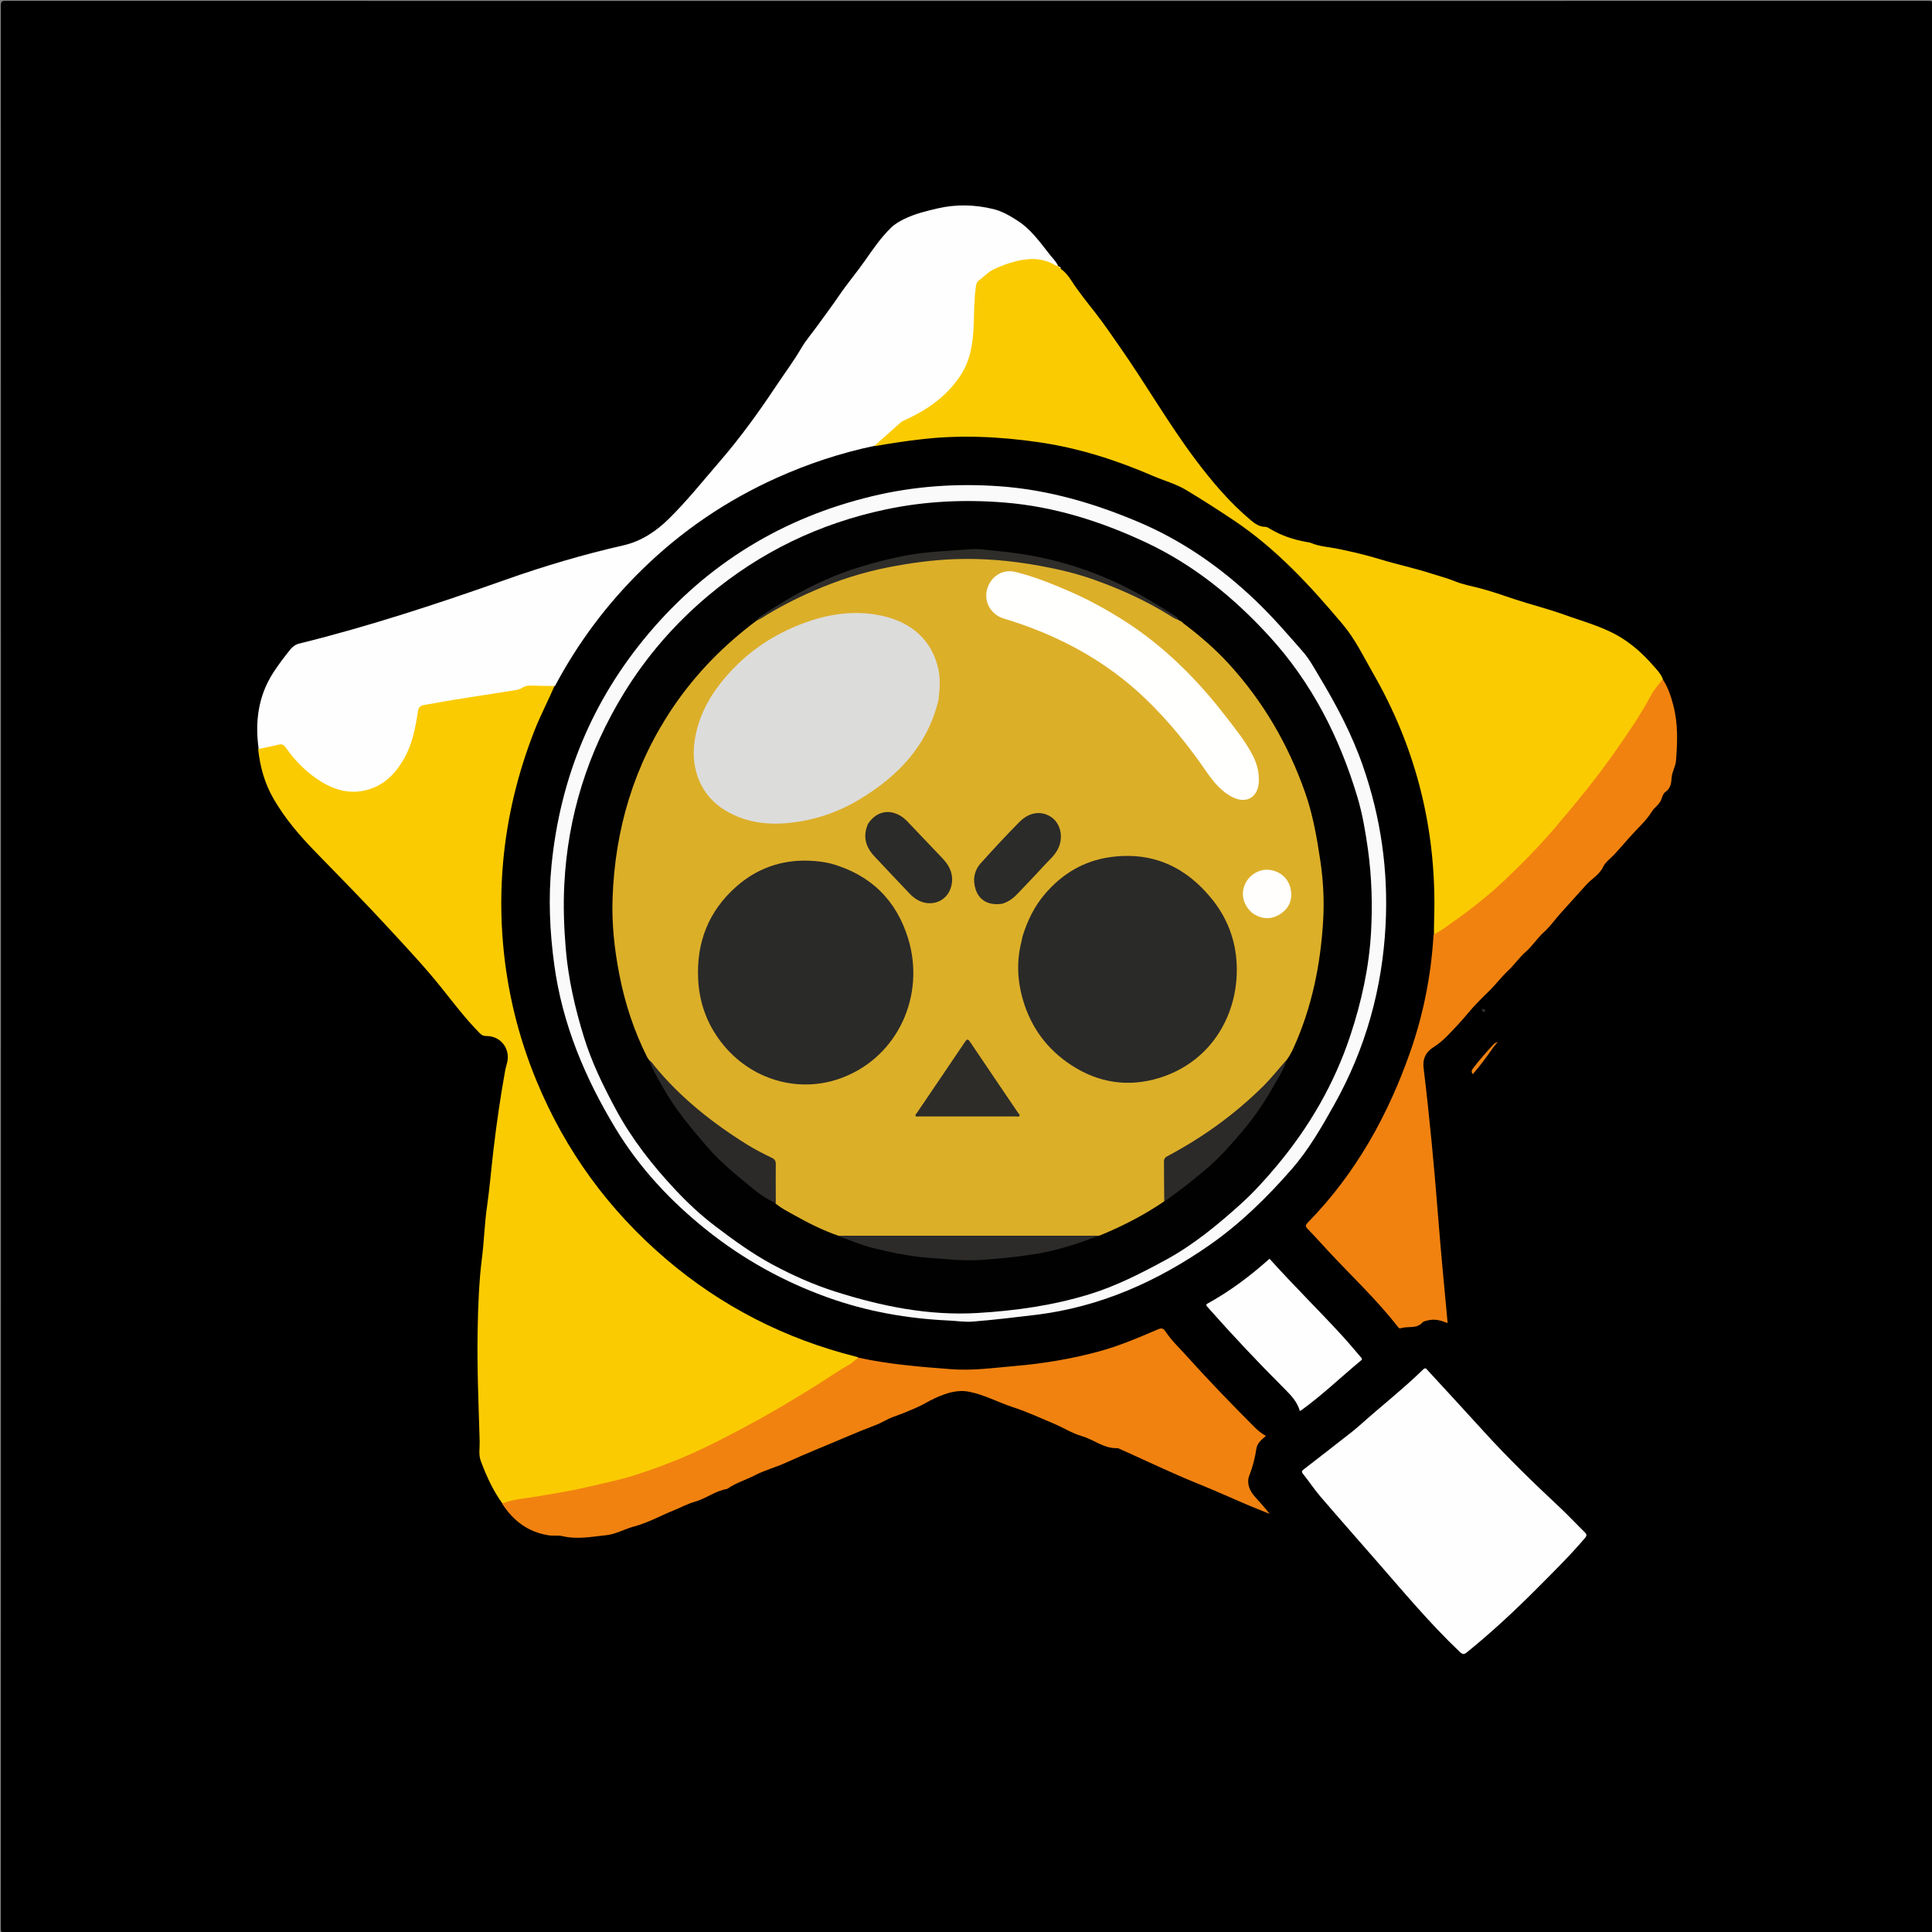 <svg version="1.1" id="Layer_1" xmlns="http://www.w3.org/2000/svg" xmlns:xlink="http://www.w3.org/1999/xlink" x="0px" y="0px"
	 width="100%" viewBox="0 0 2000 2000" enable-background="new 0 0 2000 2000" xml:space="preserve">
<rect x="0" y="0" width="2000" height="2000" fill="#808080" stroke="none"/>
<path fill="#000000" opacity="1" stroke="none" 
	d="
M1327,2001 
	C886.167,2001 445.833,2000.994 5.5,2001.093 
	C1.751,2001.094 0.907,2000.249 0.907,1996.5 
	C1.004,1332.833 1.004,669.167 0.907,5.5 
	C0.907,1.751 1.751,0.907 5.5,0.907 
	C669.167,1.004 1332.833,1.004 1996.5,0.907 
	C2000.249,0.907 2001.093,1.751 2001.093,5.5 
	C2000.996,669.167 2000.996,1332.833 2001.093,1996.5 
	C2001.093,2000.249 2000.249,2001.095 1996.5,2001.093 
	C1773.5,2000.989 1550.5,2001 1327,2001 
z"/>
<path fill="#FBCB02" opacity="1" stroke="none" 
	d="
M574.059,710.02 
	C567.267,725.822 559.311,740.818 553.146,756.607 
	C536.117,800.218 525.119,845.248 520.869,891.962 
	C518.249,920.759 518.294,949.47 520.867,978.23 
	C525.227,1026.954 536.784,1073.87 555.482,1119.099 
	C585.285,1191.188 629.923,1252.456 689.154,1303.093 
	C746.833,1352.403 812.679,1385.953 886.236,1404.45 
	C886.88,1404.612 887.513,1404.819 888.528,1405.112 
	C887.257,1409.355 883.414,1411.434 880.045,1413.469 
	C870.771,1419.068 862.106,1425.601 852.75,1431.032 
	C832.893,1442.559 813.742,1455.241 793.626,1466.371 
	C781.549,1473.054 769.421,1479.71 757.201,1486.064 
	C740.101,1494.954 722.811,1503.545 704.948,1510.979 
	C674.715,1523.561 643.558,1532.685 611.658,1539.994 
	C585.141,1546.069 558.281,1549.718 531.549,1554.311 
	C527.798,1554.955 524.225,1556.48 520.003,1556.331 
	C510.078,1542.597 503.37,1527.544 497.615,1512.108 
	C495.222,1505.692 496.752,1498.546 496.551,1491.759 
	C495.417,1453.627 493.725,1415.492 494.444,1377.334 
	C494.918,1352.203 495.782,1327.084 498.935,1302.073 
	C501.134,1284.627 501.596,1266.95 504.084,1249.554 
	C506.928,1229.669 508.552,1209.667 510.902,1189.742 
	C514.14,1162.282 518.1,1134.959 523.027,1107.765 
	C523.559,1104.828 524.607,1101.987 525.2,1099.058 
	C528.054,1084.978 517.901,1072.37 503.55,1072.496 
	C500.52,1072.523 498.602,1071.567 496.62,1069.555 
	C481.977,1054.686 469.4,1038.081 456.406,1021.83 
	C439.642,1000.863 421.216,981.38 403.07,961.638 
	C378.037,934.403 352.047,908.096 326.27,881.576 
	C309.999,864.837 294.852,847.124 283.108,826.773 
	C274.055,811.086 269.281,794.062 267.268,775.801 
	C268.331,773.362 270.427,773.73 272.112,773.291 
	C277.109,771.989 282.229,771.194 287.206,769.831 
	C291.435,768.672 294.448,769.723 297.086,773.389 
	C304.707,783.976 313.605,793.407 323.902,801.461 
	C335.813,810.777 348.902,817.682 364.298,818.179 
	C381.054,818.721 395.118,812.099 406.389,799.774 
	C420.055,784.83 426.122,766.471 429.604,747.01 
	C430.249,743.404 430.884,739.793 431.438,736.174 
	C432.141,731.587 434.642,729.248 439.22,728.433 
	C456.762,725.309 474.325,722.33 491.942,719.65 
	C505.272,717.622 518.588,715.485 531.891,713.277 
	C533.862,712.95 535.888,712.605 537.671,711.731 
	C548.95,706.198 560.87,709.268 572.54,709.022 
	C573.024,709.011 573.46,709.383 574.059,710.02 
z"/>
<path fill="#FBCB02" opacity="1" stroke="none" 
	d="
M1484.407,967.252 
	C1484.385,956.391 1484.895,945.74 1484.892,935.089 
	C1484.864,850.246 1463.881,770.928 1421.607,697.35 
	C1411.677,680.066 1403.035,661.862 1390.134,646.507 
	C1356.541,606.523 1321.279,568.171 1277.497,538.853 
	C1261.193,527.935 1244.633,517.369 1227.833,507.232 
	C1217.144,500.782 1204.888,497.587 1193.456,492.639 
	C1155.465,476.193 1116.244,463.68 1075.207,457.755 
	C1034.714,451.909 994.034,449.985 953.224,454.782 
	C937.355,456.647 921.567,458.99 905.459,461.872 
	C904.654,459.608 906.331,458.573 907.666,457.378 
	C915.222,450.606 922.952,444.032 930.464,437.21 
	C932.351,435.495 934.566,434.435 936.86,433.409 
	C955.949,424.874 972.654,413.07 986.428,397.229 
	C998.253,383.63 1003.861,367.477 1005.578,349.876 
	C1006.982,335.486 1007.899,321.011 1007.565,306.565 
	C1007.206,291.083 1017.285,283.553 1028.823,277.491 
	C1039.143,272.07 1050.366,268.733 1062.075,267.286 
	C1073.76,265.842 1084.574,267.908 1094.761,274.686 
	C1095.077,274.922 1095.008,274.999 1095.032,274.953 
	C1095.226,275.199 1095.435,275.46 1095.889,275.835 
	C1096.094,275.98 1096.018,275.983 1096.02,275.945 
	C1096.546,276.49 1097.31,276.837 1097.869,277.802 
	C1098.066,278.024 1097.97,278.054 1097.946,278.01 
	C1098.051,278.079 1098.178,278.193 1098.403,278.545 
	C1102.836,281.738 1106.094,285.817 1108.839,290.098 
	C1116.525,302.088 1125.533,313.083 1134.256,324.267 
	C1143.198,335.731 1151.268,347.753 1159.59,359.644 
	C1186.156,397.598 1209.2,437.896 1236.987,475.029 
	C1254.309,498.177 1272.848,520.145 1295.099,538.766 
	C1299.375,542.344 1303.867,545.385 1309.785,545.371 
	C1311.681,545.367 1313.214,546.54 1314.784,547.478 
	C1326.351,554.389 1338.892,558.608 1352.099,560.997 
	C1353.735,561.293 1355.477,561.375 1356.975,562.014 
	C1365.915,565.832 1375.612,566.197 1384.948,568.118 
	C1399.603,571.133 1414.177,574.548 1428.443,578.894 
	C1446.182,584.297 1464.344,588.122 1481.966,593.827 
	C1489.996,596.426 1498.182,598.478 1506.076,601.709 
	C1514.145,605.013 1522.919,606.63 1531.429,608.814 
	C1544.116,612.071 1556.414,616.512 1568.836,620.605 
	C1585.536,626.108 1602.684,630.316 1619.201,636.292 
	C1640.138,643.869 1662.046,649.376 1680.928,661.831 
	C1691.876,669.053 1701.591,677.852 1710.251,687.757 
	C1714.194,692.267 1718.631,696.401 1721.141,702.412 
	C1722.195,704.638 1721.064,705.951 1719.934,707.187 
	C1711.747,716.136 1706.604,727.021 1700.477,737.307 
	C1694.774,746.88 1688.298,755.987 1682.074,765.243 
	C1669.429,784.051 1656.191,802.413 1641.779,819.888 
	C1626.119,838.875 1611.017,858.307 1594.17,876.341 
	C1577.207,894.498 1559.591,911.944 1540.793,928.115 
	C1524.644,942.006 1507.21,954.317 1489.291,965.882 
	C1487.903,966.778 1486.531,967.809 1484.407,967.252 
z"/>
<path fill="#FEFEFE" opacity="1" stroke="none" 
	d="
M1095.075,274.573 
	C1094.307,275.822 1093.538,275.176 1092.914,274.798 
	C1080.113,267.033 1066.433,266.854 1052.425,270.259 
	C1044.181,272.263 1036.242,275.199 1028.571,278.879 
	C1022.623,281.732 1018.335,286.74 1013.093,290.509 
	C1010.579,292.316 1010.355,295.708 1009.963,298.683 
	C1008.35,310.913 1008.46,323.239 1007.994,335.531 
	C1007.294,353.99 1004.994,372.156 994.7,388.05 
	C980.794,409.521 960.842,423.86 937.845,434.287 
	C935.714,435.253 933.644,436.183 931.869,437.765 
	C923.051,445.622 914.192,453.432 905.202,461.548 
	C870.092,468.95 836.371,480.127 803.919,494.727 
	C752.233,517.981 705.951,549.396 665.289,589.049 
	C628.788,624.644 598.607,664.89 574.504,710.157 
	C565.92,710.159 557.602,709.926 549.285,709.709 
	C546.246,709.63 543.443,710.152 540.778,711.905 
	C537.365,714.15 533.275,714.451 529.331,715.087 
	C499.147,719.958 468.868,724.235 438.805,729.858 
	C434.818,730.603 433.251,732.47 432.662,736.325 
	C430.044,753.465 426.863,770.465 418.028,785.786 
	C409.716,800.199 398.762,811.777 382.544,816.966 
	C364.721,822.669 348.117,818.765 332.525,809.175 
	C317.717,800.068 305.745,787.949 295.796,773.859 
	C293.542,770.667 291.62,770.03 288.103,770.917 
	C281.504,772.582 274.794,773.808 267.737,775.315 
	C263.887,747.185 267.21,720.32 283.146,695.932 
	C288.525,687.699 294.424,679.872 300.617,672.242 
	C303.132,669.144 306.048,667.141 309.971,666.171 
	C382.496,648.235 453.338,624.903 523.726,600.01 
	C563.554,585.926 604.04,573.93 645.303,564.549 
	C663.499,560.413 678.9,550.291 692.177,537.252 
	C711.101,518.669 727.603,497.909 744.923,477.885 
	C766.271,453.205 785.352,426.765 803.387,399.67 
	C812.071,386.623 821.517,374.051 829.446,360.451 
	C834.251,352.21 840.676,344.922 846.255,337.121 
	C853.638,326.796 861.338,316.714 868.463,306.182 
	C876.881,293.736 886.698,282.243 895.325,269.928 
	C903.696,257.976 911.846,245.955 922.404,235.714 
	C926.439,231.8 931.168,229.133 935.967,226.763 
	C946.833,221.397 958.595,218.553 970.37,215.795 
	C989.736,211.26 1009.045,211.769 1028.214,216.405 
	C1037.399,218.626 1045.573,223.411 1053.528,228.56 
	C1067.637,237.693 1076.922,251.253 1087.112,264.041 
	C1089.798,267.412 1092.92,270.434 1095.075,274.573 
z"/>
<path fill="#F18210" opacity="1" stroke="none" 
	d="
M519.767,1556.497 
	C531.413,1551.851 543.896,1551.175 556.092,1549.11 
	C573.532,1546.157 590.984,1543.453 608.228,1539.316 
	C623.996,1535.532 639.969,1532.488 655.436,1527.607 
	C675.015,1521.428 694.282,1514.366 713.116,1506.077 
	C737.457,1495.363 760.872,1482.835 784.182,1470.161 
	C803.673,1459.563 822.596,1447.913 841.55,1436.335 
	C854.401,1428.484 866.591,1419.599 879.79,1412.292 
	C882.887,1410.578 885.302,1407.546 888.691,1405.457 
	C920.434,1412.39 952.5,1414.911 984.667,1417.391 
	C1007.017,1419.115 1028.792,1415.938 1050.786,1414.071 
	C1080.164,1411.577 1109.13,1406.719 1137.602,1399.002 
	C1158.533,1393.329 1178.426,1384.861 1198.273,1376.311 
	C1202.191,1374.623 1204.113,1374.596 1206.791,1378.684 
	C1212.539,1387.459 1220.29,1394.712 1227.299,1402.511 
	C1250.354,1428.166 1274.305,1452.971 1298.685,1477.367 
	C1302.117,1480.802 1305.792,1483.891 1310.48,1486.502 
	C1306.029,1490.19 1301.467,1493.988 1300.642,1499.458 
	C1299.185,1509.123 1296.855,1518.301 1293.283,1527.483 
	C1290.325,1535.086 1293.316,1542.934 1298.907,1549.198 
	C1304.095,1555.01 1309.403,1560.716 1314.265,1567.133 
	C1306.46,1563.968 1298.606,1560.918 1290.86,1557.614 
	C1273.889,1550.375 1257.069,1542.708 1239.977,1535.841 
	C1212.944,1524.98 1186.792,1512.258 1160.227,1500.416 
	C1159.015,1499.876 1157.712,1499.089 1156.474,1499.129 
	C1142.746,1499.574 1132.398,1490.286 1120.145,1486.74 
	C1109.609,1483.692 1100.555,1477.756 1090.62,1473.606 
	C1076.73,1467.804 1063.014,1461.401 1048.734,1456.761 
	C1033.316,1451.751 1018.945,1443.742 1002.916,1440.68 
	C990.606,1438.328 979.211,1442.317 968.205,1447.238 
	C961.986,1450.018 956.211,1453.79 949.993,1456.574 
	C941.836,1460.227 933.538,1463.621 925.115,1466.606 
	C918.663,1468.893 913.02,1472.74 906.655,1475.167 
	C896.439,1479.061 886.28,1483.128 876.232,1487.438 
	C855.208,1496.455 833.94,1504.875 813.102,1514.367 
	C802.764,1519.076 791.438,1521.992 781.391,1527.25 
	C772.364,1531.974 762.422,1534.742 753.971,1540.558 
	C753.561,1540.84 753.15,1541.248 752.695,1541.322 
	C740.501,1543.288 730.802,1551.455 718.95,1554.71 
	C712.015,1556.615 705.258,1560.377 698.346,1563.142 
	C684.383,1568.729 671.125,1576.284 656.593,1580.145 
	C646.643,1582.788 637.556,1588.202 627.278,1589.276 
	C612.308,1590.839 597.344,1593.793 582.195,1590.2 
	C577.551,1589.099 572.652,1590.114 567.804,1589.335 
	C546.681,1585.941 531.293,1574.388 519.767,1556.497 
z"/>
<path fill="#F18210" opacity="1" stroke="none" 
	d="
M1484.022,967.465 
	C1491.248,964.105 1497.232,959.275 1503.438,954.903 
	C1522.281,941.628 1540.355,927.45 1557.184,911.563 
	C1575.805,893.983 1593.63,875.745 1610.23,856.263 
	C1631.595,831.188 1652.538,805.751 1671.425,778.764 
	C1684.976,759.401 1698.485,739.937 1709.567,718.956 
	C1712.592,713.228 1717.273,708.659 1721.155,703.102 
	C1726.682,711.329 1729.798,720.781 1732.325,730.557 
	C1737.205,749.43 1736.511,768.549 1734.985,787.639 
	C1734.521,793.44 1730.895,798.998 1730.496,804.79 
	C1730.074,810.936 1729.49,816.02 1723.938,819.886 
	C1721.88,821.319 1720.8,824.566 1719.92,827.201 
	C1718.069,832.742 1712.833,835.537 1709.973,840.166 
	C1705.115,848.03 1698.463,854.442 1692.236,861.021 
	C1684.653,869.033 1677.714,877.604 1670.086,885.569 
	C1666.478,889.337 1661.877,892.474 1659.627,897.294 
	C1655.79,905.517 1647.753,909.623 1642.034,915.994 
	C1633.167,925.871 1624.208,935.708 1615.343,945.58 
	C1609.75,951.808 1604.912,958.932 1598.69,964.509 
	C1591.553,970.907 1586.538,979.057 1579.318,985.438 
	C1572.746,991.245 1567.487,998.863 1561.135,1004.832 
	C1554.011,1011.528 1548.266,1019.36 1541.288,1026.147 
	C1534.024,1033.214 1526.71,1040.445 1520.129,1048.309 
	C1513.039,1056.781 1505.536,1064.944 1497.76,1072.791 
	C1493.511,1077.079 1488.82,1080.998 1483.602,1084.285 
	C1476.046,1089.046 1472.572,1096.235 1473.655,1105.159 
	C1479.872,1156.408 1484.693,1207.797 1488.723,1259.254 
	C1491.596,1295.933 1495.136,1332.547 1498.583,1369.64 
	C1491.704,1366.908 1484.921,1364.952 1477.737,1366.972 
	C1475.988,1367.464 1473.731,1367.685 1472.684,1368.884 
	C1466.417,1376.059 1457.413,1372.503 1450.006,1375.015 
	C1448.609,1375.489 1447.892,1374.593 1447.144,1373.63 
	C1425.214,1345.394 1399.075,1321.024 1374.837,1294.906 
	C1367.812,1287.337 1360.946,1279.613 1353.721,1272.241 
	C1351.056,1269.522 1351.434,1268.04 1353.904,1265.518 
	C1403.525,1214.85 1437.06,1154.341 1460.189,1087.976 
	C1473.693,1049.23 1481.559,1009.013 1484.022,967.465 
z"/>
<path fill="#FEFEFE" opacity="1" stroke="none" 
	d="
M1409.126,1474.133 
	C1430.515,1455.046 1452.834,1437.548 1473.138,1417.777 
	C1475.82,1415.166 1476.705,1417.213 1478.051,1418.677 
	C1497.215,1439.526 1516.453,1460.308 1535.482,1481.28 
	C1560.472,1508.82 1587.113,1534.686 1614.278,1560.048 
	C1623.283,1568.456 1631.672,1577.521 1640.482,1586.142 
	C1642.694,1588.307 1642.84,1589.694 1640.753,1592.149 
	C1625.086,1610.581 1607.854,1627.517 1590.807,1644.624 
	C1567.749,1667.766 1543.873,1690.016 1518.422,1710.547 
	C1515.46,1712.936 1513.937,1712.668 1511.276,1710.145 
	C1480.745,1681.199 1453.84,1648.944 1426.231,1617.331 
	C1406.405,1594.629 1386.463,1572.027 1366.838,1549.153 
	C1360.46,1541.72 1355.054,1533.461 1348.922,1525.805 
	C1347.052,1523.469 1347.575,1522.66 1349.648,1521.062 
	C1366.526,1508.055 1383.322,1494.94 1400.101,1481.805 
	C1403.114,1479.446 1405.936,1476.843 1409.126,1474.133 
z"/>
<path fill="#FAFAFA" opacity="1" stroke="none" 
	d="
M1410.908,793.007 
	C1429.569,846.689 1437.276,901.469 1434.336,957.882 
	C1430.911,1023.601 1413.67,1085.326 1381.635,1142.749 
	C1368.351,1166.559 1354.659,1190.369 1336.633,1210.948 
	C1311.342,1239.822 1283.837,1266.757 1252.321,1288.739 
	C1198.038,1326.601 1138.761,1353.022 1072.351,1361.116 
	C1050.704,1363.754 1029.028,1366.272 1007.303,1368.095 
	C998.928,1368.798 990.379,1367.378 981.907,1366.988 
	C939.105,1365.015 897.388,1357.649 856.923,1343.149 
	C811.253,1326.784 769.399,1303.577 731.591,1273.386 
	C694.368,1243.662 662.032,1209.109 637.291,1168.259 
	C605.515,1115.794 582.093,1060.014 573.752,998.589 
	C569.067,964.09 567.515,929.583 571.006,894.937 
	C580.065,805.012 613.089,724.934 671.418,655.851 
	C732.837,583.108 810.453,535.858 902.934,513.661 
	C946.064,503.309 989.94,500.211 1034.393,503.356 
	C1084.664,506.912 1132.002,520.712 1178.106,540.182 
	C1223.898,559.52 1263.844,587.42 1299.644,621.554 
	C1317.146,638.242 1332.939,656.544 1348.844,674.727 
	C1355.467,682.299 1360.157,691.133 1365.302,699.683 
	C1383.156,729.353 1399.402,759.802 1410.908,793.007 
z"/>
<path fill="#FEFEFE" opacity="1" stroke="none" 
	d="
M1250.326,1353.373 
	C1249.12,1351.841 1247.529,1350.818 1250.138,1349.386 
	C1273.431,1336.604 1294.478,1320.668 1314.213,1303.052 
	C1339.308,1331.001 1365.909,1356.974 1390.947,1384.417 
	C1397.117,1391.179 1402.875,1398.316 1408.915,1405.2 
	C1409.983,1406.418 1410.438,1407.097 1408.952,1408.326 
	C1388.046,1425.62 1368.498,1444.544 1346.385,1460.388 
	C1346.268,1460.473 1346.068,1460.442 1345.52,1460.521 
	C1343.124,1451.867 1337.395,1445.345 1331.141,1439.11 
	C1303.406,1411.458 1276.551,1382.972 1250.326,1353.373 
z"/>
<path fill="#F18210" opacity="1" stroke="none" 
	d="
M1545.97,1084.011 
	C1539.23,1093.771 1532.393,1103.095 1524.626,1111.991 
	C1522.599,1109.364 1523.692,1107.512 1525.021,1105.76 
	C1531.61,1097.08 1538.85,1088.952 1546.237,1080.955 
	C1547.047,1080.077 1548.33,1079.635 1550.508,1078.316 
	C1548.562,1080.93 1547.446,1082.43 1545.97,1084.011 
z"/>
<path fill="#2E2D2A" opacity="1" stroke="none" 
	d="
M1536.603,1047.565 
	C1534.712,1047.532 1533.837,1046.665 1534.2,1045.095 
	C1534.452,1044.003 1535.405,1044.299 1536.182,1044.63 
	C1537.625,1045.245 1538.494,1046.021 1536.603,1047.565 
z"/>
<path fill="#FEFEFE" opacity="1" stroke="none" 
	d="
M1098.158,277.675 
	C1097.348,277.538 1096.631,277.052 1095.968,276.236 
	C1097.103,275.851 1097.872,276.281 1098.158,277.675 
z"/>
<path fill="#FEFEFE" opacity="1" stroke="none" 
	d="
M1098.473,278.583 
	C1098.58,278.505 1098.508,278.275 1098.103,278.03 
	C1097.923,277.965 1098.327,277.996 1098.327,277.996 
	C1098.327,277.996 1098.447,278.383 1098.473,278.583 
z"/>
<path fill="#FEFEFE" opacity="1" stroke="none" 
	d="
M1096.07,275.684 
	C1095.65,275.854 1095.205,275.727 1094.908,275.254 
	C1095.386,275.068 1095.716,275.227 1096.07,275.684 
z"/>
<path fill="#010101" opacity="1" stroke="none" 
	d="
M1416.182,879.867 
	C1420.046,908.441 1420.89,936.618 1419.296,965.009 
	C1417.233,1001.771 1409.336,1037.301 1397.848,1072.008 
	C1381.344,1121.868 1355.384,1166.59 1321.686,1206.875 
	C1310.023,1220.818 1297.848,1234.278 1284.368,1246.441 
	C1260.22,1268.23 1235.204,1288.847 1206.373,1304.474 
	C1181.065,1318.192 1155.53,1331.268 1127.918,1339.768 
	C1090.143,1351.395 1051.44,1356.879 1011.985,1359.203 
	C961.262,1362.192 912.772,1352.294 864.99,1337.151 
	C842.112,1329.901 820.169,1320.101 799.067,1308.717 
	C778.399,1297.568 759.437,1283.725 740.713,1269.548 
	C725.828,1258.277 712.246,1245.635 699.532,1232.087 
	C675.599,1206.586 654.143,1179.324 637.433,1148.283 
	C624.441,1124.146 612.526,1099.719 604.446,1073.5 
	C595.223,1043.568 588.27,1013.256 585.646,981.883 
	C583.794,959.735 583.042,937.613 584.17,915.516 
	C587.793,844.533 608.467,778.693 645.568,718.057 
	C669.321,679.235 698.815,645.375 733.709,616.149 
	C787.516,571.082 848.918,541.681 917.465,527.26 
	C957.793,518.775 998.622,516.903 1039.68,520.203 
	C1091.142,524.341 1139.489,539.639 1185.983,561.399 
	C1235.572,584.607 1277.086,618.402 1313.872,658.574 
	C1358.087,706.858 1386.809,763.505 1405.356,825.744 
	C1410.583,843.284 1413.555,861.328 1416.182,879.867 
z"/>
<path fill="#DCAF29" opacity="1" stroke="none" 
	d="
M868.504,1279.425 
	C852.128,1273.866 837.21,1266.287 822.584,1258.125 
	C816.085,1254.498 809.376,1251.174 803.296,1246.231 
	C801.282,1244.232 801.758,1241.957 801.748,1239.848 
	C801.698,1228.703 801.626,1217.555 801.782,1206.412 
	C801.833,1202.777 800.586,1200.548 797.249,1199.002 
	C773.559,1188.031 752.608,1172.664 731.462,1157.641 
	C724.411,1152.631 718.195,1146.539 711.905,1140.643 
	C697.866,1127.483 683.138,1114.904 672.536,1098.042 
	C672.372,1097.7 672.232,1097.786 672.296,1097.749 
	C671.568,1097.652 671.559,1096.979 671.193,1096.207 
	C671.015,1095.967 670.996,1095.999 671.014,1095.997 
	C670.763,1095.759 670.523,1095.495 670.237,1094.948 
	C656.295,1067.384 646.9,1038.564 641.079,1008.545 
	C636.056,982.643 633.216,956.495 634.121,930.112 
	C636.584,858.343 656.337,791.902 696.74,732.143 
	C720.36,697.207 749.583,667.539 783.644,642.148 
	C791.871,636.169 800.315,631.153 808.975,626.523 
	C838.328,610.829 868.883,598.054 901.242,590.037 
	C918.523,585.755 936.064,582.734 953.758,580.396 
	C973.493,577.789 993.257,577.422 1013.067,577.668 
	C1036.1,577.953 1058.809,581.198 1081.443,585.364 
	C1108.472,590.34 1134.432,598.709 1159.61,609.459 
	C1180.453,618.359 1200.721,628.495 1219.791,641.653 
	C1220.112,641.908 1220.342,642.133 1220.502,642.152 
	C1221.3,642.347 1221.946,642.497 1222.57,643.109 
	C1222.59,643.441 1222.72,643.286 1222.687,643.382 
	C1223.04,643.29 1223.375,643.346 1223.716,643.973 
	C1223.782,644.258 1223.977,644.06 1223.868,644.145 
	C1224.125,644.26 1224.427,644.416 1224.751,644.95 
	C1224.839,645.202 1224.963,645.051 1224.885,645.11 
	C1225.139,645.248 1225.419,645.413 1225.81,645.86 
	C1242.51,658.491 1258.14,671.97 1272.107,687.258 
	C1307.606,726.116 1333.515,770.617 1350.992,820.26 
	C1359.12,843.346 1363.271,867.189 1366.823,891.183 
	C1369.802,911.307 1370.938,931.659 1369.786,951.981 
	C1367.167,998.176 1358.137,1042.961 1338.824,1085.313 
	C1337.028,1089.252 1334.984,1093.067 1332.254,1096.871 
	C1325.617,1106.635 1318.507,1115.476 1310.106,1123.44 
	C1298.512,1134.431 1287.181,1145.707 1274.639,1155.613 
	C1265.763,1162.624 1256.074,1168.547 1246.796,1175.019 
	C1234.769,1183.409 1222.755,1191.746 1209.324,1197.794 
	C1206.564,1199.037 1206.254,1201.409 1206.261,1204.046 
	C1206.292,1215.033 1206.284,1226.02 1206.268,1237.008 
	C1206.265,1239.161 1206.48,1241.355 1205.166,1243.661 
	C1184.109,1258.013 1161.871,1269.382 1138.331,1279.074 
	C1132.414,1280.373 1126.799,1280.668 1121.12,1280.664 
	C1041.377,1280.62 961.633,1280.627 881.89,1280.655 
	C877.545,1280.657 873.247,1280.417 868.504,1279.425 
z"/>
<path fill="#2C2B2A" opacity="1" stroke="none" 
	d="
M868.252,1279.601 
	C870.003,1279.305 871.996,1279.2 873.989,1279.2 
	C959.345,1279.192 1044.702,1279.193 1130.058,1279.188 
	C1132.387,1279.188 1134.715,1279.126 1137.506,1279.134 
	C1116.692,1287.177 1095.161,1294.304 1072.65,1298.014 
	C1053.686,1301.14 1034.622,1303.052 1015.416,1304.285 
	C997.243,1305.452 979.365,1303.432 961.387,1302.088 
	C942.014,1300.639 923.078,1296.652 904.248,1292.063 
	C891.955,1289.067 880.333,1284.142 868.252,1279.601 
z"/>
<path fill="#2B2A29" opacity="1" stroke="none" 
	d="
M672.249,1098.07 
	C674.7,1098.924 675.762,1101.314 677.32,1103.216 
	C704.43,1136.315 737.417,1162.448 773.548,1184.944 
	C781.771,1190.063 790.367,1194.38 799.042,1198.585 
	C801.915,1199.978 803.128,1201.66 803.083,1205.068 
	C802.904,1218.393 803.117,1231.722 803.129,1245.516 
	C794.272,1241.634 786.147,1236.101 778.677,1229.892 
	C762.721,1216.628 746.276,1203.724 732.727,1187.94 
	C715.887,1168.321 699.041,1148.606 686.346,1125.831 
	C681.332,1116.838 675.838,1108.105 672.249,1098.07 
z"/>
<path fill="#2B2A29" opacity="1" stroke="none" 
	d="
M1205.245,1243.835 
	C1204.956,1230.152 1205.079,1216.348 1204.941,1202.547 
	C1204.911,1199.606 1205.965,1198.19 1208.478,1196.858 
	C1244.925,1177.54 1278.051,1153.716 1307.438,1124.64 
	C1316.109,1116.061 1323.515,1106.504 1331.812,1097.29 
	C1329.792,1105.802 1324.77,1113.114 1320.484,1120.742 
	C1310.648,1138.247 1299.767,1155.116 1286.691,1170.387 
	C1274.757,1184.325 1262.88,1198.258 1248.66,1210.178 
	C1234.678,1221.899 1220.538,1233.315 1205.245,1243.835 
z"/>
<path fill="#2E2D2A" opacity="1" stroke="none" 
	d="
M1220.061,641.564 
	C1216.33,640.957 1213.261,638.572 1210.057,636.59 
	C1185.487,621.399 1159.268,609.6 1132.158,599.982 
	C1113.878,593.497 1094.934,589.083 1075.755,585.606 
	C1046.822,580.359 1017.754,577.744 988.392,578.825 
	C965.271,579.677 942.431,582.805 919.693,587.244 
	C892.636,592.527 866.651,600.962 841.493,611.974 
	C823.217,619.974 805.461,629.081 788.545,639.734 
	C787.283,640.529 785.934,641.187 784.261,641.92 
	C784.025,639.925 785.693,639.321 787.055,638.392 
	C820.169,615.792 855.181,597.114 893.896,585.835 
	C916.04,579.384 938.277,573.901 961.373,571.758 
	C975.882,570.412 990.434,569.658 1004.945,568.552 
	C1013.542,567.896 1022.447,569.424 1031.159,570.262 
	C1046.464,571.734 1061.731,573.814 1076.815,576.956 
	C1102.259,582.255 1126.832,590.259 1150.586,600.789 
	C1173.584,610.983 1195.029,623.953 1216.159,637.487 
	C1217.711,638.481 1219.319,639.362 1220.061,641.564 
z"/>
<path fill="#2E2D2A" opacity="1" stroke="none" 
	d="
M1222.582,643.083 
	C1222.054,643.192 1221.518,642.943 1220.822,642.433 
	C1221.404,641.994 1222.079,642.049 1222.582,643.083 
z"/>
<path fill="#2B2A29" opacity="1" stroke="none" 
	d="
M671.006,1096.296 
	C671.439,1096.354 671.864,1096.74 672.324,1097.419 
	C671.575,1097.763 671.181,1097.326 671.006,1096.296 
z"/>
<path fill="#2B2A29" opacity="1" stroke="none" 
	d="
M670.179,1094.978 
	C670.439,1094.936 670.714,1095.182 671.011,1095.711 
	C670.753,1095.752 670.474,1095.51 670.179,1094.978 
z"/>
<path fill="#2E2D2A" opacity="1" stroke="none" 
	d="
M1223.732,643.975 
	C1223.422,644.298 1223.119,644.186 1222.764,643.699 
	C1222.997,643.549 1223.339,643.62 1223.732,643.975 
z"/>
<path fill="#2E2D2A" opacity="1" stroke="none" 
	d="
M1225.874,645.796 
	C1225.654,645.919 1225.327,645.795 1224.904,645.419 
	C1225.127,645.295 1225.447,645.422 1225.874,645.796 
z"/>
<path fill="#2E2D2A" opacity="1" stroke="none" 
	d="
M1224.789,644.924 
	C1224.535,645.046 1224.23,644.89 1223.842,644.482 
	C1224.085,644.369 1224.412,644.508 1224.789,644.924 
z"/>
<path fill="#2A2A29" opacity="1" stroke="none" 
	d="
M1058.455,969.57 
	C1063.529,953.126 1070.717,938.292 1081.739,925.414 
	C1099.644,904.492 1121.96,891.112 1149.256,887.312 
	C1193.046,881.215 1227.996,897.334 1255.188,931.469 
	C1272.207,952.833 1280.492,977.574 1280.345,1004.56 
	C1280.073,1054.291 1251.52,1100.047 1200.041,1115.882 
	C1168.179,1125.682 1137.383,1121.114 1109.266,1102.815 
	C1084.359,1086.604 1067.51,1064.046 1059.069,1035.445 
	C1053.06,1015.084 1052.197,994.547 1057.597,973.882 
	C1057.932,972.598 1058.093,971.269 1058.455,969.57 
z"/>
<path fill="#DCDCDB" opacity="1" stroke="none" 
	d="
M971.563,724.313 
	C960.219,772.001 929.451,803.764 889.228,827.846 
	C870.233,839.219 849.667,846.855 827.817,850.433 
	C800.751,854.866 774.355,853.359 750.188,838.571 
	C725.907,823.713 715.546,797.259 718.69,770.077 
	C722.072,740.851 736.143,717.139 755.527,695.943 
	C776.237,673.298 801.187,656.857 829.692,645.908 
	C856.736,635.519 884.72,631.212 913.351,637.524 
	C942.574,643.967 965.062,662.025 971.567,693.555 
	C973.641,703.606 972.67,713.777 971.563,724.313 
z"/>
<path fill="#2A2A29" opacity="1" stroke="none" 
	d="
M860.019,893.905 
	C901.211,905.44 928,931.764 940.212,971.905 
	C957.914,1030.093 929.967,1093.241 872.435,1115.426 
	C827.478,1132.762 776.844,1118.16 746.543,1078.862 
	C731.707,1059.623 723.849,1037.695 722.71,1013.352 
	C720.938,975.475 733.491,943.331 761.875,918.1 
	C783.241,899.107 808.569,889.98 837.4,890.987 
	C844.929,891.25 852.307,892.123 860.019,893.905 
z"/>
<path fill="#FFFFFE" opacity="1" stroke="none" 
	d="
M1161.732,641.273 
	C1204.457,668.197 1239.258,703.051 1269.641,742.572 
	C1279.478,755.368 1289.701,767.94 1297.053,782.442 
	C1301.334,790.888 1303.554,799.86 1303.112,809.413 
	C1302.386,825.081 1290.527,832.364 1276.433,825.456 
	C1264.543,819.63 1256.384,809.74 1249.045,799.062 
	C1230.312,771.808 1209.611,746.186 1185.707,723.255 
	C1146.252,685.404 1099.621,659.856 1047.909,643.055 
	C1044.748,642.028 1041.54,641.143 1038.387,640.09 
	C1025.663,635.841 1018.466,623.028 1021.714,610.481 
	C1025.188,597.063 1037.533,588.765 1050.972,592.036 
	C1070.079,596.687 1088.323,604.046 1106.362,611.818 
	C1125.51,620.066 1143.767,630.017 1161.732,641.273 
z"/>
<path fill="#2B2B29" opacity="1" stroke="none" 
	d="
M898.586,852.787 
	C907.356,839.505 921.47,836.906 934.183,845.865 
	C937.625,848.291 940.345,851.433 943.209,854.447 
	C954.104,865.913 965.023,877.355 975.918,888.821 
	C984.202,897.539 988.03,907.829 984.126,919.442 
	C979.157,934.22 962.354,939.413 948.883,931.057 
	C946.176,929.378 943.77,927.351 941.587,925.039 
	C929.357,912.088 917.046,899.212 904.911,886.172 
	C895.974,876.568 892.965,865.638 898.586,852.787 
z"/>
<path fill="#2B2B29" opacity="1" stroke="none" 
	d="
M1037.163,935.608 
	C1021.076,937.823 1013.098,930.022 1010.06,920.934 
	C1006.734,910.984 1008.369,901.268 1015.438,893.415 
	C1028.456,878.953 1041.678,864.648 1055.377,850.834 
	C1065.326,840.801 1077.196,839.18 1087.143,845.123 
	C1097.275,851.177 1100.986,864.937 1096.094,876.874 
	C1092.668,885.234 1085.689,890.597 1079.954,896.976 
	C1071.393,906.5 1062.377,915.615 1053.605,924.95 
	C1049.089,929.756 1044.052,933.707 1037.163,935.608 
z"/>
<path fill="#2D2C29" opacity="1" stroke="none" 
	d="
M990,1155.742 
	C976.679,1155.743 963.858,1155.757 951.038,1155.723 
	C949.949,1155.72 948.514,1156.381 947.836,1155.137 
	C947.148,1153.875 948.508,1153.042 949.114,1152.147 
	C965.712,1127.635 982.404,1103.187 998.9,1078.606 
	C1001.232,1075.131 1002.249,1075.614 1004.327,1078.705 
	C1020.846,1103.273 1037.496,1127.753 1054.086,1152.272 
	C1054.69,1153.164 1056.101,1153.979 1055.215,1155.245 
	C1054.453,1156.334 1053.047,1155.723 1051.94,1155.724 
	C1031.46,1155.751 1010.98,1155.743 990,1155.742 
z"/>
<path fill="#FFFEFD" opacity="1" stroke="none" 
	d="
M1296.691,945.386 
	C1286.944,937.08 1284.12,925.679 1288.95,915.07 
	C1293.329,905.45 1304.07,899.196 1314.044,900.459 
	C1326.122,901.988 1334.912,910.297 1336.446,922.479 
	C1337.723,932.621 1333.766,940.931 1325.133,946.361 
	C1315.782,952.241 1306.207,951.746 1296.691,945.386 
z"/>
</svg>